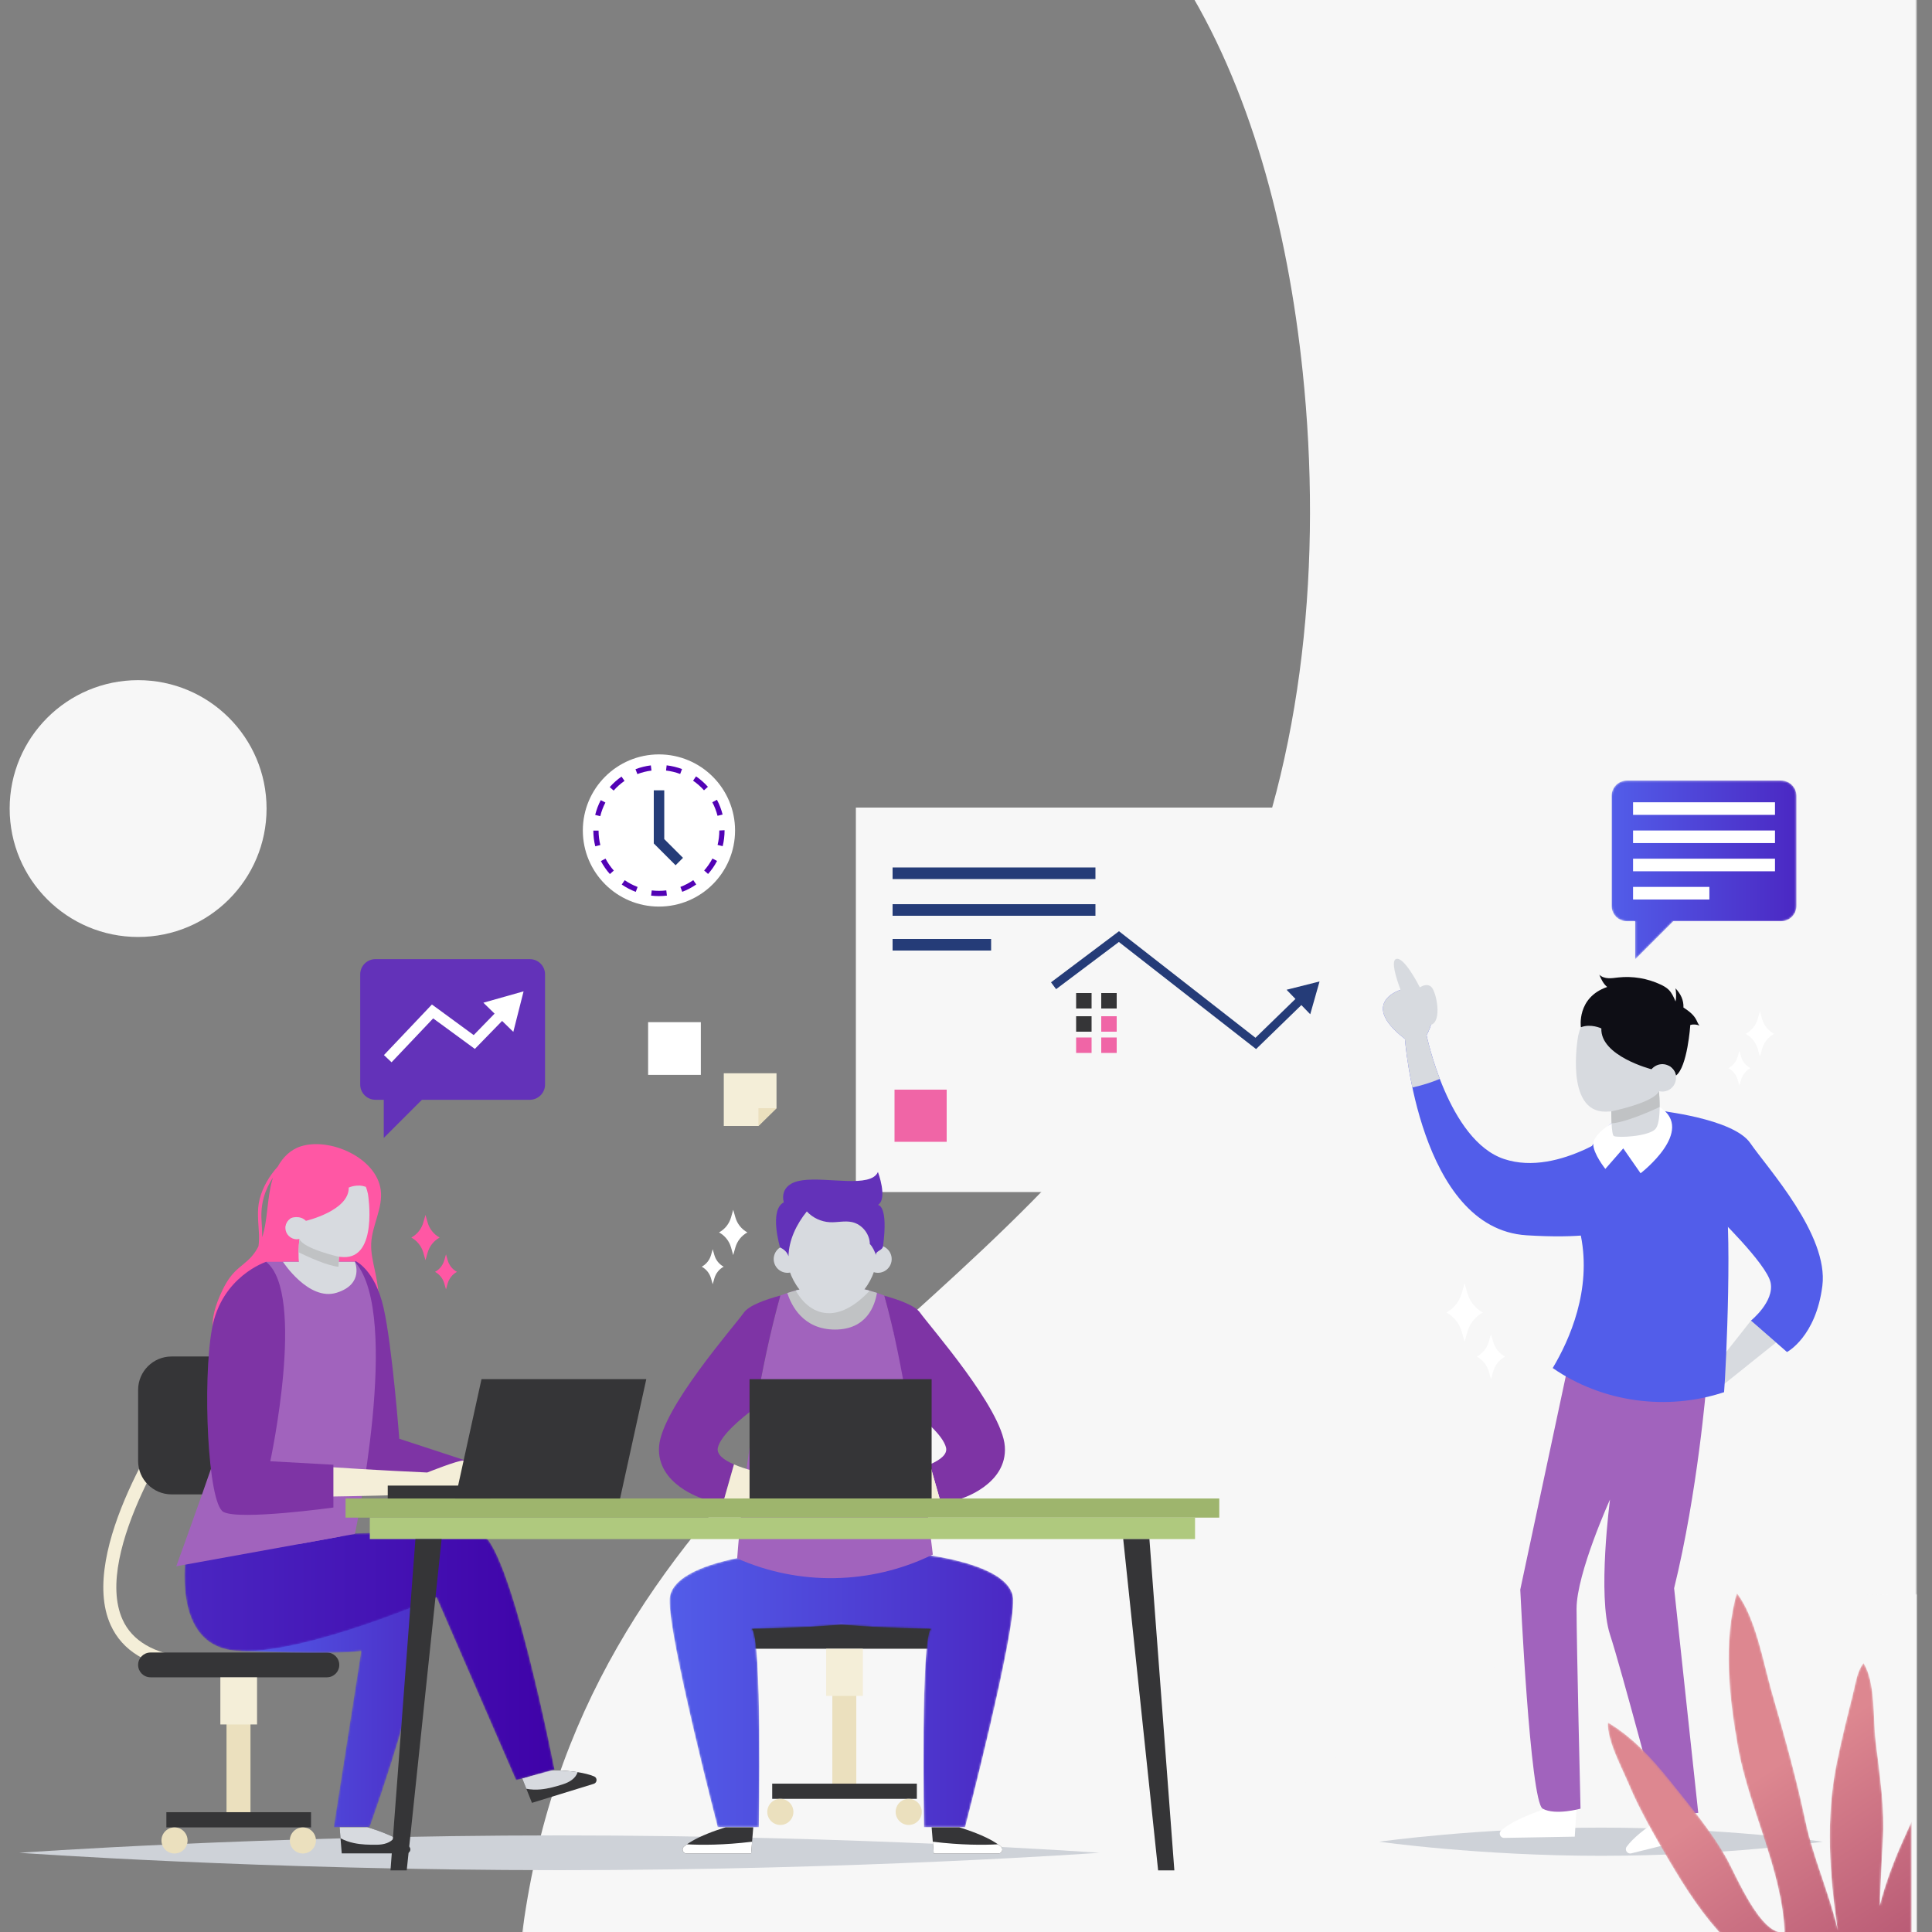 <?xml version="1.0" encoding="UTF-8"?>
<svg width="1000px" height="1000px" viewBox="0 0 1000 1000" version="1.1" xmlns="http://www.w3.org/2000/svg" xmlns:xlink="http://www.w3.org/1999/xlink">
    <rect x="0" y="0" width="1000" height="1000" fill="#808080" stroke="none"/>
    <!-- Generator: Sketch 51.3 (57544) - http://www.bohemiancoding.com/sketch -->
    <title>Home</title>
    <desc>Created with Sketch.</desc>
    <defs>
        <polygon id="path-1" points="0.264 0 722.458 0 722.458 1023.709 0.264 1023.709"></polygon>
        <polygon id="path-3" points="0.395 0.769 381.801 0.769 381.801 178.471 0.395 178.471"></polygon>
        <polygon id="path-5" points="159.036 128.716 159.036 34.8 140.484 34.8 140.484 128.716 128.568 128.716 128.568 60.372 110.016 60.372 110.016 128.716 98.096 128.716 98.096 29.372 79.548 29.372 79.548 128.716 67.632 128.716 67.632 14.892 49.084 14.892 49.084 128.716 37.164 128.716 37.164 60.372 18.612 60.372 18.612 128.716 4.24 128.716 4.24 0.524 0.168 0.524 0.168 132.788 172.7 132.788 172.7 128.716"></polygon>
        <path d="M87.781,0.224 C92.137,0.224 95.665,3.743 95.665,8.097 L95.665,65.147 C95.665,69.501 92.137,73.02 87.781,73.02 L31.938,73.02 L12.194,92.762 L12.194,73.02 L7.894,73.02 C3.538,73.02 0.002,69.501 0.002,65.147 L0.002,8.097 C0.002,3.743 3.538,0.224 7.894,0.224" id="path-7"></path>
        <linearGradient x1="-0%" y1="50%" x2="100.002%" y2="50%" id="linearGradient-9">
            <stop stop-color="#525DE9" offset="0%"></stop>
            <stop stop-color="#4B28C3" offset="100%"></stop>
        </linearGradient>
        <path d="M89.516,0.408 C73.104,0.308 52.524,0.18 50.376,0.18 C50.376,0.18 1.516,4.704 0.612,23.704 C-0.296,42.708 25.496,141.724 25.496,141.724 L46.76,141.724 C46.76,141.724 48.572,42.708 43.14,39.092 C43.14,39.092 69.368,38.66 89.516,36.912 C109.668,38.66 135.896,39.092 135.896,39.092 C130.468,42.708 132.272,141.724 132.272,141.724 L153.54,141.724 C153.54,141.724 179.332,42.708 178.424,23.704 C177.52,4.704 128.656,0.18 128.656,0.18 C126.508,0.18 105.928,0.308 89.516,0.408" id="path-10"></path>
        <linearGradient x1="-0.001%" y1="50%" x2="100.001%" y2="50%" id="linearGradient-12">
            <stop stop-color="#525DE9" offset="0%"></stop>
            <stop stop-color="#4B28C3" offset="100%"></stop>
        </linearGradient>
        <path d="M40.192,0.44 L0.828,20.668 L3.572,44.552 C3.572,44.552 51.052,46.724 65.984,44.552 L51.732,135.772 L70.268,135.772 C70.268,135.772 110.1,26.092 96.524,12.52 C85.396,1.392 54.648,0.392 43.932,0.392 C41.58,0.392 40.192,0.44 40.192,0.44" id="path-13"></path>
        <linearGradient x1="0%" y1="50.001%" x2="99.999%" y2="50.001%" id="linearGradient-15">
            <stop stop-color="#525DE9" offset="0%"></stop>
            <stop stop-color="#4B28C3" offset="100%"></stop>
        </linearGradient>
        <path d="M88.864,1.68 L2.896,1.68 C2.896,1.68 -8.916,51.788 20.04,61.06 C49,70.328 130.952,34.744 130.952,34.744 L172.112,129.408 L192.024,123.98 C192.024,123.98 168.492,3.36 153.108,1.68 C147.98,1.124 139.132,0.936 129.616,0.936 C110.58,0.936 88.864,1.68 88.864,1.68" id="path-16"></path>
        <linearGradient x1="-0%" y1="50.001%" x2="100%" y2="50.001%" id="linearGradient-18">
            <stop stop-color="#4B28C3" offset="0%"></stop>
            <stop stop-color="#3F02A8" offset="100%"></stop>
        </linearGradient>
        <path d="M67.54,80.152 C73.204,111.92 90.42,143.872 91.696,176.068 C79.708,178.6 66.484,146.476 61.892,138.26 C53.876,123.912 42.668,110.556 32.436,97.764 C23.288,86.332 12.932,75.04 0.26,67.564 C-0.3,76.824 7.532,91.04 11.076,99.536 C16.684,112.972 24.348,126.076 31.704,138.636 C40.436,153.528 49.604,167.756 61.7,180.144 C62.856,181.324 64.328,182.616 65.94,184 L157.436,184 L157.436,118.82 C155.756,122.424 154.272,125.856 152.968,128.732 C149.004,137.488 143.984,150.12 140.92,162.512 C141.5,151.46 141.796,140.352 142.516,129.576 C143.692,112.004 140.884,94.432 138.812,77.032 C137.436,65.48 138.824,46.712 132.556,36.828 C129.224,40.964 128.452,47.38 127.088,52.744 C124.008,64.844 121.148,76.54 118.648,88.808 C112.936,116.844 114.904,146.932 119.252,175.172 C114.94,155.92 106.476,137.744 102.42,118.3 C97.72,95.768 91.328,73.496 84.96,51.372 C80.616,36.272 76.748,13.164 66.96,0.576 C59.796,25.96 62.992,54.632 67.54,80.152" id="path-19"></path>
        <linearGradient x1="52.975%" y1="49.973%" x2="110.185%" y2="149.836%" id="linearGradient-21">
            <stop stop-color="#DD8790" offset="0%"></stop>
            <stop stop-color="#9C3860" offset="100%"></stop>
        </linearGradient>
    </defs>
    <g id="Home" stroke="none" stroke-width="1" fill="none" fill-rule="evenodd">
        <g id="Group-8" transform="translate(5, -21)">
            <g id="Group-171">
                <g id="Group-10">
                    <g id="Group-7" transform="translate(264.734, 0)">
                        <g id="Group-3">
                            <mask id="mask-2" fill="white">
                                <use xlink:href="#path-1"></use>
                            </mask>
                            <g id="Clip-2"></g>
                            <path d="M722.46,0 L722.46,1023.709 L0.264,1023.709 C3.829,995.885 9.799,968.732 18.51,942.873 C52.112,843.083 121.134,774.927 188.45,713.954 C255.763,652.98 326.723,591.173 368.217,496.99 C405.224,413.004 414.638,310.243 404.528,213.381 C396.756,139.061 377.316,65.374 341.068,8.578 C339.206,5.672 337.304,2.804 335.354,0 L722.46,0 Z" id="Fill-1" fill="#F7F7F7" mask="url(#mask-2)"></path>
                        </g>
                        <g id="Group-6" transform="translate(340.657, 845.237)">
                            <mask id="mask-4" fill="white">
                                <use xlink:href="#path-3"></use>
                            </mask>
                            <g id="Clip-5"></g>
                            <path d="M381.802,0.769 L381.802,178.471 L0.395,178.471 C29.798,123.691 79.288,79.486 135.267,51.227 C207.63,14.703 290.015,2.355 371.053,0.889 C374.638,0.813 378.218,0.785 381.802,0.769" id="Fill-4" fill="#F7F7F7" mask="url(#mask-4)"></path>
                        </g>
                    </g>
                    <path d="M132.972,439.514 C132.972,476.221 103.206,505.978 66.487,505.978 C29.768,505.978 0.002,476.221 0.002,439.514 C0.002,402.806 29.768,373.049 66.487,373.049 C103.206,373.049 132.972,402.806 132.972,439.514" id="Fill-8" fill="#F7F7F7"></path>
                </g>
                <path d="M564,980 C564,980 438.864,989 284.5,989 C130.136,989 5,980 5,980 C5,980 130.136,971 284.5,971 C438.864,971 564,980 564,980" id="Fill-11" fill="#CED2D8"></path>
                <polygon id="Fill-13" fill="#F7F7F7" points="438 638 700 638 700 439 438 439"></polygon>
                <g id="Group-16" transform="translate(587, 483)">
                    <mask id="mask-6" fill="white">
                        <use xlink:href="#path-5"></use>
                    </mask>
                    <g id="Clip-15"></g>
                </g>
                <polygon id="Fill-17" fill="#253C78" points="457 476 562 476 562 470 457 470"></polygon>
                <polygon id="Fill-18" fill="#253C78" points="457 495 562 495 562 489 457 489"></polygon>
                <polygon id="Fill-19" fill="#253C78" points="457 513 508 513 508 507 457 507"></polygon>
                <polygon id="Fill-20" fill="#F065A6" points="458 612 485 612 485 585 458 585"></polygon>
                <polygon id="Fill-21" fill="#253C78" points="678 529.005 660.926 533.302 665.517 538.047 644.828 558.147 574.179 503 539 529.448 541.644 532.985 574.127 508.566 645.14 564 668.585 541.228 673.18 545.972"></polygon>
                <polygon id="Fill-22" fill="#353537" points="552 543 560 543 560 535 552 535"></polygon>
                <polygon id="Fill-23" fill="#353537" points="565 543 573 543 573 535 565 535"></polygon>
                <polygon id="Fill-24" fill="#353537" points="552 555 560 555 560 547 552 547"></polygon>
                <polygon id="Fill-25" fill="#F065A6" points="565 555 573 555 573 547 565 547"></polygon>
                <polygon id="Fill-26" fill="#F065A6" points="552 566 560 566 560 558 552 558"></polygon>
                <polygon id="Fill-27" fill="#F065A6" points="565 566 573 566 573 558 565 558"></polygon>
                <g id="Group-72" transform="translate(380, 424)">
                    <path d="M456.121,179.474 C456.121,179.474 422.408,206.523 393.509,196.907 C364.614,187.292 353.397,132.831 353.397,132.831 C353.397,132.831 359.867,121.71 353.397,117.875 C353.397,117.875 354.692,108.667 348.222,107.904 C341.753,107.137 316.303,114.807 342.18,134.749 C342.18,134.749 349.513,232.932 405.157,236.384 C460.797,239.835 460.101,225.817 460.101,225.817 L456.121,179.474 Z" id="Fill-28" fill="#525DEA"></path>
                    <path d="M353.397,132.832 C353.397,132.832 354.788,130.427 355.631,127.471 C355.631,127.471 355.639,127.471 355.639,127.471 C361.601,125.637 358.488,110.409 355.863,107.853 C353.921,105.959 351.195,107.242 349.905,108.041 C348.602,105.488 341.557,92.125 337.669,93.352 C334.8,94.259 337.689,103.371 339.919,109.311 C331.555,112.363 323.507,120.36 342.18,134.75 C342.18,134.75 342.98,145.432 346.045,159.869 C350.896,158.834 355.639,157.352 360.246,155.442 C355.507,143.067 353.397,132.832 353.397,132.832" id="Fill-30" fill="#D7DADF"></path>
                    <polygon id="Fill-32" fill="#D7DADF" points="521.298 280.537 497.002 311.376 502.313 317.476 534.297 291.878"></polygon>
                    <path d="M472.933,171.785 C472.933,171.785 512.145,175.816 520.96,188.695 C529.775,201.57 561.603,236.141 558.25,262.574 C554.894,289.011 539.945,296.805 539.945,296.805 L521.3,280.538 C521.3,280.538 533.499,270.711 531.465,260.88 C529.436,251.053 502.315,224.959 502.315,224.959 L480.956,182.255 L472.933,171.785 Z" id="Fill-34" fill="#525DEA"></path>
                    <path d="M558.495,550.269 C558.495,550.269 507.102,557.568 443.698,557.568 C380.298,557.568 328.906,550.269 328.906,550.269 C328.906,550.269 380.298,542.967 443.698,542.967 C507.102,542.967 558.495,550.269 558.495,550.269" id="Fill-36" fill="#CED2D8"></path>
                    <path d="M492.37,532.804 L493.389,539.024 L494.791,547.481 L459.323,556.297 C457.317,556.796 455.751,554.519 456.965,552.85 C458.652,550.521 461.109,548.144 463.727,545.955 C470.008,540.737 477.241,536.563 477.241,536.563 L492.37,532.804 Z" id="Fill-38" fill="#FFFFFF"></path>
                    <path d="M431.026,532.804 L430.626,539.092 L430.099,547.648 L393.551,548.296 C391.486,548.331 390.475,545.763 392.029,544.401 C394.195,542.511 397.124,540.745 400.165,539.203 C407.457,535.528 415.441,533.079 415.441,533.079 L431.026,532.804 Z" id="Fill-40" fill="#FFFFFF"></path>
                    <path d="M498.266,313.458 C498.266,313.458 493.771,369.333 481.519,419.064 L494.006,535.336 L474.418,537.333 C474.418,537.333 454.203,460.997 448.341,443.061 C441.755,422.927 448.341,373.136 448.341,373.136 C448.341,373.136 431.026,411.322 431.026,429.698 C431.026,448.074 433.076,533.163 433.076,533.163 C433.076,533.163 420.017,536.786 413.488,533.163 C406.962,529.535 401.887,419.779 401.887,419.779 L427.27,300.791 C427.27,300.791 461.271,309.835 498.266,313.458" id="Fill-42" fill="#A163BD"></path>
                    <path d="M507.378,317.59 C508.393,305.825 512.021,227.452 507.15,209.883 C496.273,170.63 472.933,171.785 472.933,171.785 C465.792,188.379 450.823,177.158 450.823,177.158 C450.823,177.158 424.542,193.077 433.249,236.584 C438.863,264.667 427.471,290.382 418.684,305.098 C444.506,323.003 478.012,327.341 507.378,317.59" id="Fill-44" fill="#525DEA"></path>
                    <path d="M449.148,178.448 C449.148,178.448 439.718,184.08 439.658,189.098 C439.598,194.115 445.923,202.025 445.923,202.025 L455.194,191.407 L464.161,204.282 C464.161,204.282 493.012,182.151 474.039,169.999 C455.062,157.847 449.148,178.448 449.148,178.448" id="Fill-46" fill="#FFFFFF"></path>
                    <path d="M431.786,133.595 C431.786,133.595 424.73,172.791 446.196,172.388 C467.666,171.984 475.634,156.557 474.128,147.285 C472.621,138.017 471.374,119.605 452.969,117.356 C434.564,115.111 431.786,133.595 431.786,133.595" id="Fill-48" fill="#D7DADF"></path>
                    <path d="M493.021,124.901 C491.603,122.093 488.942,120.187 486.312,118.453 C486.328,118.429 486.348,118.409 486.352,118.381 C486.416,116.6 486.076,114.81 485.373,113.176 C484.63,111.462 483.503,109.94 482.252,108.558 C482.564,110.667 482.736,113.264 482.26,115.345 C481.329,113.16 480.362,110.911 478.66,109.249 C477.481,108.099 476.011,107.296 474.52,106.593 C467.731,103.401 460.055,102.119 452.594,102.934 C450.888,103.117 449.186,103.409 447.479,103.321 C445.769,103.229 444.007,102.706 442.804,101.492 C443.659,103.721 445.002,106.381 446.884,107.851 C430.952,113.344 433.266,128.7 433.266,128.7 C438.457,126.694 443.855,129.307 443.855,129.307 C443.276,143.656 469.885,150.463 469.885,150.463 C473.821,146.7 479.247,148.945 479.247,148.945 C482.416,151.122 482.412,153.763 482.412,153.763 C488.442,149.413 489.901,127.513 489.901,127.513 C491.443,127.094 493.129,127.21 494.604,127.833 C493.917,126.958 493.521,125.896 493.021,124.901" id="Fill-50" fill="#0E0E15"></path>
                    <path d="M468.41,156.034 C469.033,159.901 472.678,162.526 476.546,161.898 C480.414,161.271 483.039,157.624 482.412,153.761 C481.784,149.894 478.136,147.27 474.272,147.897 C470.404,148.528 467.783,152.171 468.41,156.034" id="Fill-52" fill="#D7DADF"></path>
                    <path d="M472.593,153.953 L473.456,159.266 C473.456,159.266 473.568,160.229 473.684,161.782 C473.856,163.828 474.06,166.88 474.036,170 C474.012,174.837 473.492,179.855 471.63,181.585 C467.646,185.288 452.49,186.003 450.368,185.036 C449.696,184.736 449.333,182.016 449.149,178.449 C449.057,176.535 449.005,174.402 448.993,172.245 L449.005,172.241 C448.957,165.709 449.213,159.146 449.213,159.146 L472.593,153.953 Z" id="Fill-54" fill="#D7DADF"></path>
                    <path d="M473.685,161.782 C473.857,163.828 474.061,166.88 474.037,170 C468.051,172.764 455.923,177.993 449.146,178.449 C449.058,176.535 449.002,174.402 448.99,172.245 L449.002,172.241 C449.686,172.101 471.024,167.727 473.685,161.782" id="Fill-56" fill="#C0C2C4"></path>
                    <g id="Group-60" transform="translate(449.165, 0.796)">
                        <mask id="mask-8" fill="white">
                            <use xlink:href="#path-7"></use>
                        </mask>
                        <g id="Clip-59"></g>
                        <path d="M87.781,0.224 L7.894,0.224 C3.538,0.224 0.002,3.743 0.002,8.097 L0.002,65.147 C0.002,69.501 3.538,73.02 7.894,73.02 L12.194,73.02 L12.194,92.762 L31.938,73.02 L87.781,73.02 C92.137,73.02 95.665,69.501 95.665,65.147 L95.665,8.097 C95.665,3.743 92.137,0.224 87.781,0.224" id="Fill-58" fill="url(#linearGradient-9)" mask="url(#mask-8)"></path>
                    </g>
                    <polygon id="Fill-61" fill="#FFFFFF" points="460.268 18.776 533.734 18.776 533.734 12.257 460.268 12.257"></polygon>
                    <polygon id="Fill-63" fill="#FFFFFF" points="460.268 33.377 533.734 33.377 533.734 26.858 460.268 26.858"></polygon>
                    <polygon id="Fill-64" fill="#FFFFFF" points="460.268 47.978 533.734 47.978 533.734 41.459 460.268 41.459"></polygon>
                    <polygon id="Fill-65" fill="#FFFFFF" points="460.268 62.579 499.768 62.579 499.768 56.059 460.268 56.059"></polygon>
                    <path d="M97.768,450.396 L6.484,450.396 C2.936,450.396 0.063,447.524 0.063,443.981 C0.063,440.433 2.936,437.561 6.484,437.561 L97.768,437.561 C101.317,437.561 104.19,440.433 104.19,443.981 C104.19,447.524 101.317,450.396 97.768,450.396" id="Fill-66" fill="#353537"></path>
                    <polygon id="Fill-67" fill="#EBE0BE" points="45.826 523.127 58.23 523.127 58.23 460.473 45.826 460.473"></polygon>
                    <polygon id="Fill-68" fill="#F4EED8" points="42.634 474.799 61.618 474.799 61.618 450.399 42.634 450.399"></polygon>
                    <polygon id="Fill-69" fill="#353537" points="14.694 528.077 89.562 528.077 89.562 520.211 14.694 520.211"></polygon>
                    <path d="M25.665,534.836 C25.665,538.567 22.636,541.592 18.904,541.592 C15.172,541.592 12.143,538.567 12.143,534.836 C12.143,531.101 15.172,528.077 18.904,528.077 C22.636,528.077 25.665,531.101 25.665,534.836" id="Fill-70" fill="#EBE0BE"></path>
                    <path d="M92.11,534.836 C92.11,538.567 89.081,541.592 85.349,541.592 C81.617,541.592 78.588,538.567 78.588,534.836 C78.588,531.101 81.617,528.077 85.349,528.077 C89.081,528.077 92.11,531.101 92.11,534.836" id="Fill-71" fill="#EBE0BE"></path>
                </g>
                <g id="Group-75" transform="translate(341, 825)">
                    <mask id="mask-11" fill="white">
                        <use xlink:href="#path-10"></use>
                    </mask>
                    <g id="Clip-74"></g>
                    <path d="M89.516,0.408 C73.104,0.308 52.524,0.18 50.376,0.18 C50.376,0.18 1.516,4.704 0.612,23.704 C-0.296,42.708 25.496,141.724 25.496,141.724 L46.76,141.724 C46.76,141.724 48.572,42.708 43.14,39.092 C43.14,39.092 69.368,38.66 89.516,36.912 C109.668,38.66 135.896,39.092 135.896,39.092 C130.468,42.708 132.272,141.724 132.272,141.724 L153.54,141.724 C153.54,141.724 179.332,42.708 178.424,23.704 C177.52,4.704 128.656,0.18 128.656,0.18 C126.508,0.18 105.928,0.308 89.516,0.408" id="Fill-73" fill="url(#linearGradient-12)" mask="url(#mask-11)"></path>
                </g>
                <g id="Group-106" transform="translate(48, 613)">
                    <path d="M336.889,353.81 L336.414,359.559 L336.278,361.269 L335.79,367.369 L302.348,367.369 C300.466,367.369 299.571,365.012 301.017,363.789 C301.497,363.394 302.008,363.002 302.552,362.611 C304.318,361.364 306.404,360.198 308.546,359.155 C315.287,355.912 322.624,353.81 322.624,353.81 L336.889,353.81 Z" id="Fill-76" fill="#353537"></path>
                    <path d="M336.277,361.269 L335.789,367.365 L302.351,367.365 C300.465,367.365 299.57,365.008 301.02,363.79 C301.496,363.395 302.011,363.003 302.555,362.612 C309.983,363.015 321.563,363.071 336.277,361.269" id="Fill-78" fill="#FFFFFF"></path>
                    <path d="M429.206,353.81 L429.678,359.559 L429.813,361.269 L430.305,367.369 L463.743,367.369 C465.625,367.369 466.524,365.012 465.074,363.789 C464.598,363.394 464.083,363.002 463.539,362.611 C461.773,361.364 459.687,360.198 457.545,359.155 C450.804,355.912 443.468,353.81 443.468,353.81 L429.206,353.81 Z" id="Fill-80" fill="#353537"></path>
                    <path d="M429.815,361.269 L430.303,367.365 L463.741,367.365 C465.627,367.365 466.522,365.008 465.071,363.79 C464.596,363.395 464.08,363.003 463.537,362.612 C456.109,363.015 444.528,363.071 429.815,361.269" id="Fill-82" fill="#FFFFFF"></path>
                    <path d="M429.815,212.652 L429.056,213.007 C397.408,228.215 360.685,228.811 328.561,214.661 C328.561,214.661 330.979,178.98 338.243,136.4 C341.444,117.64 345.608,97.551 350.907,78.559 L350.951,78.543 C350.975,78.531 350.987,78.531 351.015,78.516 C352.169,78.072 353.336,77.649 354.515,77.253 C369.584,72.256 385.851,72.244 400.908,77.189 C402.179,77.609 403.438,78.072 404.704,78.559 C422.083,140.602 429.815,212.652 429.815,212.652" id="Fill-84" fill="#A163BD"></path>
                    <path d="M350.949,78.542 L350.905,78.558 C345.607,97.549 341.443,117.639 338.242,136.398 C330.254,142.339 320.232,150.812 318.594,157.183 C317.687,160.683 321.427,163.607 326.906,165.98 L321.887,183.617 L310.554,183.617 C310.554,183.617 286.766,176.362 288.125,156.736 C289.479,137.106 326.742,94.825 332.056,87.371 C334.678,83.708 343.085,80.671 350.949,78.542" id="Fill-86" fill="#7E34A5"></path>
                    <path d="M357.665,183.615 L357.665,173.465 C357.665,173.465 338.432,170.964 326.908,165.974 L321.889,183.615 L357.665,183.615 Z" id="Fill-88" fill="#F4EED8"></path>
                    <path d="M404.282,78.542 L404.702,78.558 C410.004,97.549 413.788,117.639 416.989,136.398 C424.977,142.339 434.999,150.812 436.637,157.183 C437.544,160.683 433.804,163.607 428.326,165.98 L433.345,183.617 L444.677,183.617 C444.677,183.617 468.465,176.362 467.107,156.736 C465.752,137.106 428.49,94.825 423.175,87.371 C420.554,83.708 412.146,80.671 404.282,78.542" id="Fill-90" fill="#7E34A5"></path>
                    <path d="M397.566,183.615 L397.566,173.465 C397.566,173.465 416.803,170.964 428.323,165.974 L433.342,183.615 L397.566,183.615 Z" id="Fill-92" fill="#F4EED8"></path>
                    <polygon id="Fill-94" fill="#353537" points="334.962 183.617 429.206 183.617 429.206 121.854 334.962 121.854"></polygon>
                    <path d="M400.907,77.188 C399.86,83.624 395.712,96.18 379.193,96.18 C362.717,96.18 356.575,83.708 354.517,77.256 C355.952,76.781 357.403,76.35 358.869,75.966 C371.412,72.63 384.619,72.674 397.138,76.066 C398.397,76.401 399.66,76.781 400.907,77.188" id="Fill-96" fill="#C0C2C4"></path>
                    <path d="M397.137,76.065 C392.674,80.875 385.013,87.49 376.59,87.706 C366.788,87.95 361.146,80.104 358.868,75.965 C371.415,72.634 384.618,72.674 397.137,76.065" id="Fill-97" fill="#D7DADF"></path>
                    <path d="M401.418,54.039 C401.418,70.665 390.744,84.148 377.574,84.148 C364.407,84.148 353.73,70.665 353.73,54.039 C353.73,37.409 364.407,23.931 377.574,23.931 C390.744,23.931 401.418,37.409 401.418,54.039" id="Fill-98" fill="#D7DADF"></path>
                    <path d="M361.7,59.692 C361.7,63.615 358.511,66.802 354.587,66.802 C350.655,66.802 347.471,63.615 347.471,59.692 C347.471,55.765 350.655,52.577 354.587,52.577 C358.511,52.577 361.7,55.765 361.7,59.692" id="Fill-99" fill="#D7DADF"></path>
                    <path d="M408.532,59.692 C408.532,63.615 405.347,66.802 401.419,66.802 C397.487,66.802 394.302,63.615 394.302,59.692 C394.302,55.765 397.487,52.577 401.419,52.577 C405.347,52.577 408.532,55.765 408.532,59.692" id="Fill-100" fill="#D7DADF"></path>
                    <path d="M404.048,53.081 C403.748,55.342 399.892,55.51 400.443,57.727 C399.808,55.882 398.653,53.245 397.223,51.919 C397.191,46.642 393.143,41.66 387.98,40.55 C384.236,39.743 380.348,40.809 376.524,40.614 C372.032,40.386 367.661,38.337 364.612,35.033 C359.305,41.588 355.277,49.822 355.129,58.254 C354.442,56.097 352.82,54.639 350.77,53.688 C350.77,53.688 344.916,34.278 352.716,30.323 C352.716,30.323 349.439,20.724 362.322,18.914 C375.201,17.108 397.69,23.093 401.418,14.624 C401.418,14.624 406.617,28.402 401.418,31.681 C401.418,31.681 406.905,31.553 404.048,53.081" id="Fill-101" fill="#6332B9"></path>
                    <path d="M82.72,48.365 C82.728,45.549 82.576,42.664 82.376,39.72 C81.793,31.056 84.115,23.797 88.322,17.458 C88.171,17.921 88.027,18.388 87.891,18.856 C85.138,28.423 85.697,39.117 82.72,48.365 M139.135,51.585 C139.567,42.173 145.313,33.265 144.066,23.925 C141.824,7.151 117.617,-3.435 102.664,1.359 C97.301,3.08 93.409,7.047 90.776,11.809 C86.42,16.643 83.028,22.335 81.397,28.631 C79.827,34.691 80.798,40.763 81.054,46.915 C81.142,49.04 81.042,51.085 80.786,53.071 C79.839,54.924 78.7,56.698 77.25,58.352 C74.648,61.316 71.248,63.469 68.486,66.286 C64.982,69.869 62.624,74.415 60.666,79.033 C57.865,85.628 55.759,93.07 57.997,99.874 C60.207,106.617 66.265,111.374 72.554,114.662 C84.394,120.858 98.188,123.263 111.427,121.429 C119.619,120.295 127.863,117.411 133.725,111.578 C139.475,105.858 142.428,97.768 143.191,89.695 C143.954,81.625 142.696,73.5 141.021,65.562 C140.046,60.949 138.919,56.295 139.135,51.585" id="Fill-102" fill="#FF57A4"></path>
                    <path d="M42.944,272.565 C23.332,270.344 10.321,262.466 4.279,249.136 C-13.192,210.606 35.088,140.378 37.15,137.41 L42.72,141.277 C42.237,141.972 -5.435,211.305 10.457,246.34 C15.448,257.341 26.632,263.897 43.707,265.83 L42.944,272.565 Z" id="Fill-103" fill="#F4EED8"></path>
                    <path d="M89.882,181.489 L35.801,181.489 C26.239,181.489 18.487,173.744 18.487,164.18 L18.487,127.424 C18.487,117.865 26.239,110.115 35.801,110.115 L89.882,110.115 L89.882,181.489 Z" id="Fill-104" fill="#353537"></path>
                    <path d="M116.192,276.174 L24.908,276.174 C21.36,276.174 18.487,273.301 18.487,269.758 C18.487,266.211 21.36,263.338 24.908,263.338 L116.192,263.338 C119.736,263.338 122.609,266.211 122.609,269.758 C122.609,273.301 119.736,276.174 116.192,276.174" id="Fill-105" fill="#353537"></path>
                </g>
                <g id="Group-109" transform="translate(116, 831)">
                    <mask id="mask-14" fill="white">
                        <use xlink:href="#path-13"></use>
                    </mask>
                    <g id="Clip-108"></g>
                    <path d="M40.192,0.44 L0.828,20.668 L3.572,44.552 C3.572,44.552 51.052,46.724 65.984,44.552 L51.732,135.772 L70.268,135.772 C70.268,135.772 110.1,26.092 96.524,12.52 C85.396,1.392 54.648,0.392 43.932,0.392 C41.58,0.392 40.192,0.44 40.192,0.44" id="Fill-107" fill="url(#linearGradient-15)" mask="url(#mask-14)"></path>
                </g>
                <g id="Group-120" transform="translate(167, 673)">
                    <path d="M3.784,293.725 L4.252,299.481 L4.876,307.309 L38.352,307.309 C40.248,307.309 41.132,304.941 39.684,303.717 C37.668,302.021 34.96,300.453 32.148,299.085 C25.412,295.833 18.064,293.725 18.064,293.725 L3.784,293.725 Z" id="Fill-110" fill="#353537"></path>
                    <path d="M3.784,293.725 L4.252,299.481 C6.424,300.653 8.796,301.461 11.216,301.973 C15.076,302.789 19.056,302.873 23.016,302.833 C26.548,302.809 30.184,301.913 32.148,299.085 C25.412,295.833 18.064,293.725 18.064,293.725 L3.784,293.725 Z" id="Fill-112" fill="#D7DADF"></path>
                    <path d="M11.862,0.651 C11.862,0.651 21.998,4.919 26.522,24.831 C31.046,44.735 34.666,92.699 34.666,92.699 L68.118,103.671 L68.598,118.939 L0.73,122.287 L2.542,63.287 L11.862,0.651 Z" id="Fill-114" fill="#7E34A5"></path>
                    <path d="M98.297,268.498 L100.437,273.858 L103.337,281.154 L135.329,271.302 C137.141,270.742 137.289,268.222 135.549,267.478 C133.121,266.45 130.069,265.75 126.981,265.266 C119.585,264.146 111.941,264.294 111.941,264.294 L98.297,268.498 Z" id="Fill-116" fill="#353537"></path>
                    <path d="M98.297,268.498 L100.437,273.858 C102.857,274.342 105.361,274.414 107.829,274.19 C111.753,273.834 115.581,272.742 119.357,271.546 C122.725,270.478 125.933,268.554 126.981,265.266 C119.585,264.146 111.941,264.294 111.941,264.294 L98.297,268.498 Z" id="Fill-118" fill="#D7DADF"></path>
                </g>
                <g id="Group-123" transform="translate(90, 813)">
                    <mask id="mask-17" fill="white">
                        <use xlink:href="#path-16"></use>
                    </mask>
                    <g id="Clip-122"></g>
                    <path d="M88.864,1.68 L2.896,1.68 C2.896,1.68 -8.916,51.788 20.04,61.06 C49,70.328 130.952,34.744 130.952,34.744 L172.112,129.408 L192.024,123.98 C192.024,123.98 168.492,3.36 153.108,1.68 C147.98,1.124 139.132,0.936 129.616,0.936 C110.58,0.936 88.864,1.68 88.864,1.68" id="Fill-121" fill="url(#linearGradient-18)" mask="url(#mask-17)"></path>
                </g>
                <g id="Group-167" transform="translate(78, 411)">
                    <path d="M100.681,403.955 L93.169,405.313 L71.731,409.204 L8.243,420.697 C8.243,420.697 34.684,348.068 36.378,338.548 C38.072,329.033 38.304,302.883 36.498,290.128 C34.684,277.372 54.752,263.107 54.752,263.107 L100.681,263.107 C100.801,263.243 100.925,263.391 101.045,263.547 C124.833,291.414 100.681,403.955 100.681,403.955" id="Fill-124" fill="#A163BD"></path>
                    <path d="M93.169,405.312 L71.731,409.203 C85.681,315.57 63.459,263.107 63.459,263.107 L100.682,263.107 C100.802,263.243 100.925,263.394 101.045,263.546 C114.767,281.071 96.638,386.022 93.169,405.312" id="Fill-126" fill="#A163BD"></path>
                    <path d="M63.459,263.116 C63.459,263.116 76.79,283.633 91.259,279.111 C105.721,274.593 100.682,263.116 100.682,263.116 L63.459,263.116 Z" id="Fill-128" fill="#D7DADF"></path>
                    <path d="M172.275,377.915 C168.914,374.951 162.165,366.657 156.883,366.002 C154.325,365.683 138.126,372.166 138.126,372.166 C138.126,372.166 110.254,370.932 84.444,369.138 L83.113,384.694 C101.271,384.426 122.002,383.967 139.216,383.328 C152.012,386.839 165.158,383.807 171.432,381.85 C173.166,381.326 173.618,379.117 172.275,377.915" id="Fill-130" fill="#F4EED8"></path>
                    <path d="M54.757,263.116 C54.757,263.116 31.704,270.542 26.733,297.655 C21.762,324.767 24.471,388.024 32.611,392.546 C40.747,397.064 89.562,390.289 89.562,390.289 L89.562,368.146 L56.899,366.341 C56.899,366.341 75.548,279.634 54.757,263.116" id="Fill-132" fill="#7E34A5"></path>
                    <polygon id="Fill-134" fill="#EBE0BE" points="34.247 550.908 46.65 550.908 46.65 488.25 34.247 488.25"></polygon>
                    <polygon id="Fill-136" fill="#F4EED8" points="31.058 502.575 50.043 502.575 50.043 478.175 31.058 478.175"></polygon>
                    <polygon id="Fill-137" fill="#353537" points="3.114 555.857 77.987 555.857 77.987 547.988 3.114 547.988"></polygon>
                    <path d="M14.087,562.614 C14.087,566.349 11.062,569.369 7.326,569.369 C3.594,569.369 0.569,566.349 0.569,562.614 C0.569,558.883 3.594,555.859 7.326,555.859 C11.062,555.859 14.087,558.883 14.087,562.614" id="Fill-138" fill="#EBE0BE"></path>
                    <path d="M80.532,562.614 C80.532,566.349 77.507,569.369 73.77,569.369 C70.038,569.369 67.013,566.349 67.013,562.614 C67.013,558.883 70.038,555.859 73.77,555.859 C77.507,555.859 80.532,558.883 80.532,562.614" id="Fill-139" fill="#EBE0BE"></path>
                    <polygon id="Fill-140" fill="#9EB56D" points="95.865 395.516 548.096 395.516 548.096 385.613 95.865 385.613"></polygon>
                    <polygon id="Fill-141" fill="#AFC97E" points="108.408 406.629 535.549 406.629 535.549 395.52 108.408 395.52"></polygon>
                    <polygon id="Fill-142" fill="#353537" points="127.517 578.113 145.583 406.626 132.021 406.626 119.118 578.113"></polygon>
                    <polygon id="Fill-143" fill="#353537" points="524.845 578.113 511.938 406.626 498.376 406.626 516.442 578.113"></polygon>
                    <polygon id="Fill-144" fill="#353537" points="117.695 385.617 170.889 385.617 170.889 378.941 117.695 378.941"></polygon>
                    <polygon id="Fill-145" fill="#353537" points="237.951 385.615 152.653 385.615 166.224 323.852 251.521 323.852"></polygon>
                    <path d="M107.526,228.483 C107.526,228.483 112.713,261.4 94.767,260.669 C76.817,259.946 70.431,246.891 71.862,239.165 C73.289,231.439 74.663,216.06 90.104,214.514 C105.54,212.968 107.526,228.483 107.526,228.483" id="Fill-146" fill="#D7DADF"></path>
                    <path d="M76.485,246.589 C75.89,249.813 72.793,251.938 69.572,251.343 C66.347,250.751 64.217,247.655 64.813,244.432 C65.408,241.208 68.505,239.083 71.73,239.678 C74.95,240.269 77.08,243.365 76.485,246.589" id="Fill-147" fill="#D7DADF"></path>
                    <path d="M67.547,240.46 C67.547,240.46 72.122,238.682 75.351,241.902 C75.351,241.902 97.732,236.689 97.508,224.677 C97.508,224.677 102.076,222.587 106.376,224.361 C106.376,224.361 102.424,204.507 76.973,211.29 C51.531,218.069 64.813,244.431 64.813,244.431 C64.813,244.431 64.857,242.226 67.547,240.46" id="Fill-148" fill="#FF57A4"></path>
                    <path d="M73.024,244.771 L72.204,249.197 C72.204,249.197 72.093,250.004 71.965,251.302 C71.785,253.008 71.561,255.557 71.521,258.165 C71.453,262.216 71.797,266.422 73.327,267.9 C76.592,271.076 89.255,271.943 91.049,271.176 C91.613,270.932 91.972,268.671 92.188,265.687 C92.3,264.089 92.384,262.304 92.432,260.498 L92.42,260.498 C92.58,255.033 92.484,249.537 92.484,249.537 L73.024,244.771 Z" id="Fill-149" fill="#D7DADF"></path>
                    <path d="M71.964,251.301 C71.784,253.007 71.561,255.556 71.521,258.164 C76.48,260.589 86.53,265.183 92.192,265.687 C92.3,264.093 92.384,262.303 92.432,260.497 L92.42,260.497 C91.852,260.366 74.086,256.319 71.964,251.301" id="Fill-150" fill="#C0C2C4"></path>
                    <path d="M191.221,106.448 L111.333,106.448 C106.982,106.448 103.445,109.967 103.445,114.322 L103.445,171.371 C103.445,175.725 106.982,179.245 111.333,179.245 L115.637,179.245 L115.637,198.987 L135.381,179.245 L191.221,179.245 C195.576,179.245 199.113,175.725 199.113,171.371 L199.113,114.322 C199.113,109.967 195.576,106.448 191.221,106.448" id="Fill-151" fill="#6332B9"></path>
                    <polygon id="Fill-152" fill="#FFFFFF" points="188.005 123.123 167.186 129 172.992 134.652 162.187 145.754 140.561 129.922 115.73 156.104 119.666 159.835 141.208 137.117 162.787 152.912 176.884 138.435 182.691 144.088"></polygon>
                    <path d="M297.465,39.858 C297.465,61.609 279.827,79.242 258.073,79.242 C236.311,79.242 218.673,61.609 218.673,39.858 C218.673,18.106 236.311,0.473 258.073,0.473 C279.827,0.473 297.465,18.106 297.465,39.858" id="Fill-153" fill="#FFFFFF"></path>
                    <path d="M269.056,10.605 C266.703,9.718 264.241,9.123 261.74,8.831 L262.055,6.139 C264.777,6.458 267.454,7.105 270.011,8.064 L269.056,10.605 Z M246.903,10.669 L245.932,8.14 C248.489,7.161 251.158,6.498 253.876,6.163 L254.207,8.851 C251.71,9.163 249.252,9.77 246.903,10.669 Z M281.388,19.058 C279.709,17.18 277.807,15.506 275.737,14.084 L277.272,11.847 C279.522,13.393 281.588,15.211 283.414,17.252 L281.388,19.058 Z M234.627,19.198 L232.593,17.404 C234.403,15.355 236.461,13.521 238.703,11.963 L240.253,14.188 C238.183,15.626 236.293,17.312 234.627,19.198 Z M288.389,32.26 C287.781,29.824 286.874,27.459 285.691,25.238 L288.089,23.963 C289.372,26.384 290.359,28.953 291.018,31.605 L288.389,32.26 Z M227.702,32.444 L225.069,31.805 C225.712,29.153 226.683,26.572 227.954,24.143 L230.355,25.401 C229.188,27.635 228.297,30.003 227.702,32.444 Z M291.054,47.976 L288.421,47.333 C289.016,44.9 289.32,42.387 289.32,39.859 L292.033,39.727 L292.033,39.859 C292.033,42.603 291.701,45.335 291.054,47.976 Z M225.101,48.044 C224.445,45.399 224.114,42.671 224.106,39.926 L226.819,39.922 C226.827,42.447 227.13,44.96 227.734,47.393 L225.101,48.044 Z M283.498,62.365 L281.468,60.563 C283.142,58.678 284.585,56.597 285.751,54.372 L288.153,55.63 C286.882,58.051 285.316,60.312 283.498,62.365 Z M232.677,62.409 C230.859,60.364 229.292,58.103 228.014,55.69 L230.415,54.423 C231.59,56.645 233.029,58.726 234.707,60.607 L232.677,62.409 Z M270.139,71.605 L269.176,69.068 C271.522,68.177 273.767,66.995 275.833,65.561 L277.38,67.79 C275.13,69.352 272.693,70.634 270.139,71.605 Z M246.063,71.625 C243.506,70.662 241.068,69.384 238.815,67.83 L240.349,65.597 C242.427,67.027 244.673,68.201 247.022,69.092 L246.063,71.625 Z M258.071,73.81 C256.717,73.81 255.35,73.73 254.015,73.57 L254.335,70.878 C256.821,71.177 259.394,71.173 261.867,70.87 L262.195,73.562 C260.836,73.726 259.45,73.81 258.071,73.81 Z" id="Fill-154" fill="#5202B5"></path>
                    <polygon id="Fill-155" fill="#253C78" points="266.688 57.854 255.395 46.565 255.395 19.057 260.818 19.057 260.818 44.319 270.52 54.019"></polygon>
                    <polygon id="Fill-156" fill="#F4EED8" points="318.92 165.519 318.92 183.595 309.558 192.803 291.628 192.803 291.628 165.519"></polygon>
                    <polygon id="Fill-157" fill="#EBE0BE" points="318.92 183.597 309.558 192.805 309.558 183.597"></polygon>
                    <polygon id="Fill-158" fill="#FFFFFF" points="252.463 166.356 279.755 166.356 279.755 139.072 252.463 139.072"></polygon>
                    <path d="M295.389,255.678 L296.508,259.621 L297.631,255.678 C298.57,252.355 300.808,249.55 303.841,247.893 C300.808,246.235 298.57,243.431 297.631,240.107 L296.508,236.164 L295.389,240.107 C294.45,243.431 292.208,246.235 289.175,247.893 C292.208,249.55 294.45,252.355 295.389,255.678" id="Fill-159" fill="#FFFFFF"></path>
                    <path d="M285.028,271.667 L285.892,274.715 L286.759,271.667 C287.486,269.094 289.216,266.929 291.562,265.643 C289.216,264.361 287.486,262.192 286.759,259.619 L285.892,256.575 L285.028,259.619 C284.297,262.192 282.567,264.361 280.225,265.643 C282.567,266.929 284.297,269.094 285.028,271.667" id="Fill-160" fill="#FFFFFF"></path>
                    <path d="M826.802,152.922 L827.917,156.865 L829.04,152.922 C829.983,149.599 832.217,146.794 835.25,145.137 C832.217,143.479 829.983,140.674 829.04,137.351 L827.917,133.404 L826.802,137.351 C825.859,140.674 823.617,143.479 820.588,145.137 C823.617,146.794 825.859,149.599 826.802,152.922" id="Fill-161" fill="#FFFFFF"></path>
                    <path d="M816.437,168.909 L817.304,171.957 L818.167,168.909 C818.895,166.337 820.629,164.168 822.974,162.889 C820.629,161.603 818.895,159.434 818.167,156.865 L817.304,153.817 L816.437,156.865 C815.706,159.434 813.98,161.603 811.634,162.889 C813.98,164.168 815.706,166.337 816.437,168.909" id="Fill-162" fill="#FFFFFF"></path>
                    <path d="M676.509,299.365 L675.07,304.435 L673.632,299.365 C672.421,295.091 669.54,291.48 665.64,289.35 C669.54,287.217 672.421,283.61 673.632,279.331 L675.07,274.262 L676.509,279.331 C677.723,283.61 680.601,287.217 684.501,289.35 C680.601,291.48 677.723,295.091 676.509,299.365" id="Fill-163" fill="#FFFFFF"></path>
                    <path d="M689.839,319.932 L688.728,323.855 L687.613,319.932 C686.678,316.624 684.448,313.836 681.431,312.186 C684.448,310.536 686.678,307.744 687.613,304.436 L688.728,300.517 L689.839,304.436 C690.774,307.744 693.004,310.536 696.021,312.186 C693.004,313.836 690.774,316.624 689.839,319.932" id="Fill-164" fill="#FFFFFF"></path>
                    <path d="M138.344,258.345 L137.226,262.287 L136.107,258.345 C135.168,255.021 132.926,252.217 129.897,250.559 C132.926,248.901 135.168,246.097 136.107,242.773 L137.226,238.83 L138.344,242.773 C139.288,246.097 141.525,248.901 144.558,250.559 C141.525,252.217 139.288,255.021 138.344,258.345" id="Fill-165" fill="#FF57A4"></path>
                    <path d="M148.709,274.332 L147.842,277.384 L146.975,274.332 C146.251,271.759 144.517,269.59 142.171,268.308 C144.517,267.029 146.251,264.86 146.975,262.287 L147.842,259.239 L148.709,262.287 C149.44,264.86 151.166,267.029 153.512,268.308 C151.166,269.59 149.44,271.759 148.709,274.332" id="Fill-166" fill="#FF57A4"></path>
                </g>
                <g id="Group-170" transform="translate(827, 845)">
                    <mask id="mask-20" fill="white">
                        <use xlink:href="#path-19"></use>
                    </mask>
                    <g id="Clip-169"></g>
                    <path d="M67.54,80.152 C73.204,111.92 90.42,143.872 91.696,176.068 C79.708,178.6 66.484,146.476 61.892,138.26 C53.876,123.912 42.668,110.556 32.436,97.764 C23.288,86.332 12.932,75.04 0.26,67.564 C-0.3,76.824 7.532,91.04 11.076,99.536 C16.684,112.972 24.348,126.076 31.704,138.636 C40.436,153.528 49.604,167.756 61.7,180.144 C62.856,181.324 64.328,182.616 65.94,184 L157.436,184 L157.436,118.82 C155.756,122.424 154.272,125.856 152.968,128.732 C149.004,137.488 143.984,150.12 140.92,162.512 C141.5,151.46 141.796,140.352 142.516,129.576 C143.692,112.004 140.884,94.432 138.812,77.032 C137.436,65.48 138.824,46.712 132.556,36.828 C129.224,40.964 128.452,47.38 127.088,52.744 C124.008,64.844 121.148,76.54 118.648,88.808 C112.936,116.844 114.904,146.932 119.252,175.172 C114.94,155.92 106.476,137.744 102.42,118.3 C97.72,95.768 91.328,73.496 84.96,51.372 C80.616,36.272 76.748,13.164 66.96,0.576 C59.796,25.96 62.992,54.632 67.54,80.152" id="Fill-168" fill="url(#linearGradient-21)" mask="url(#mask-20)"></path>
                </g>
            </g>
        </g>
    </g>
</svg>